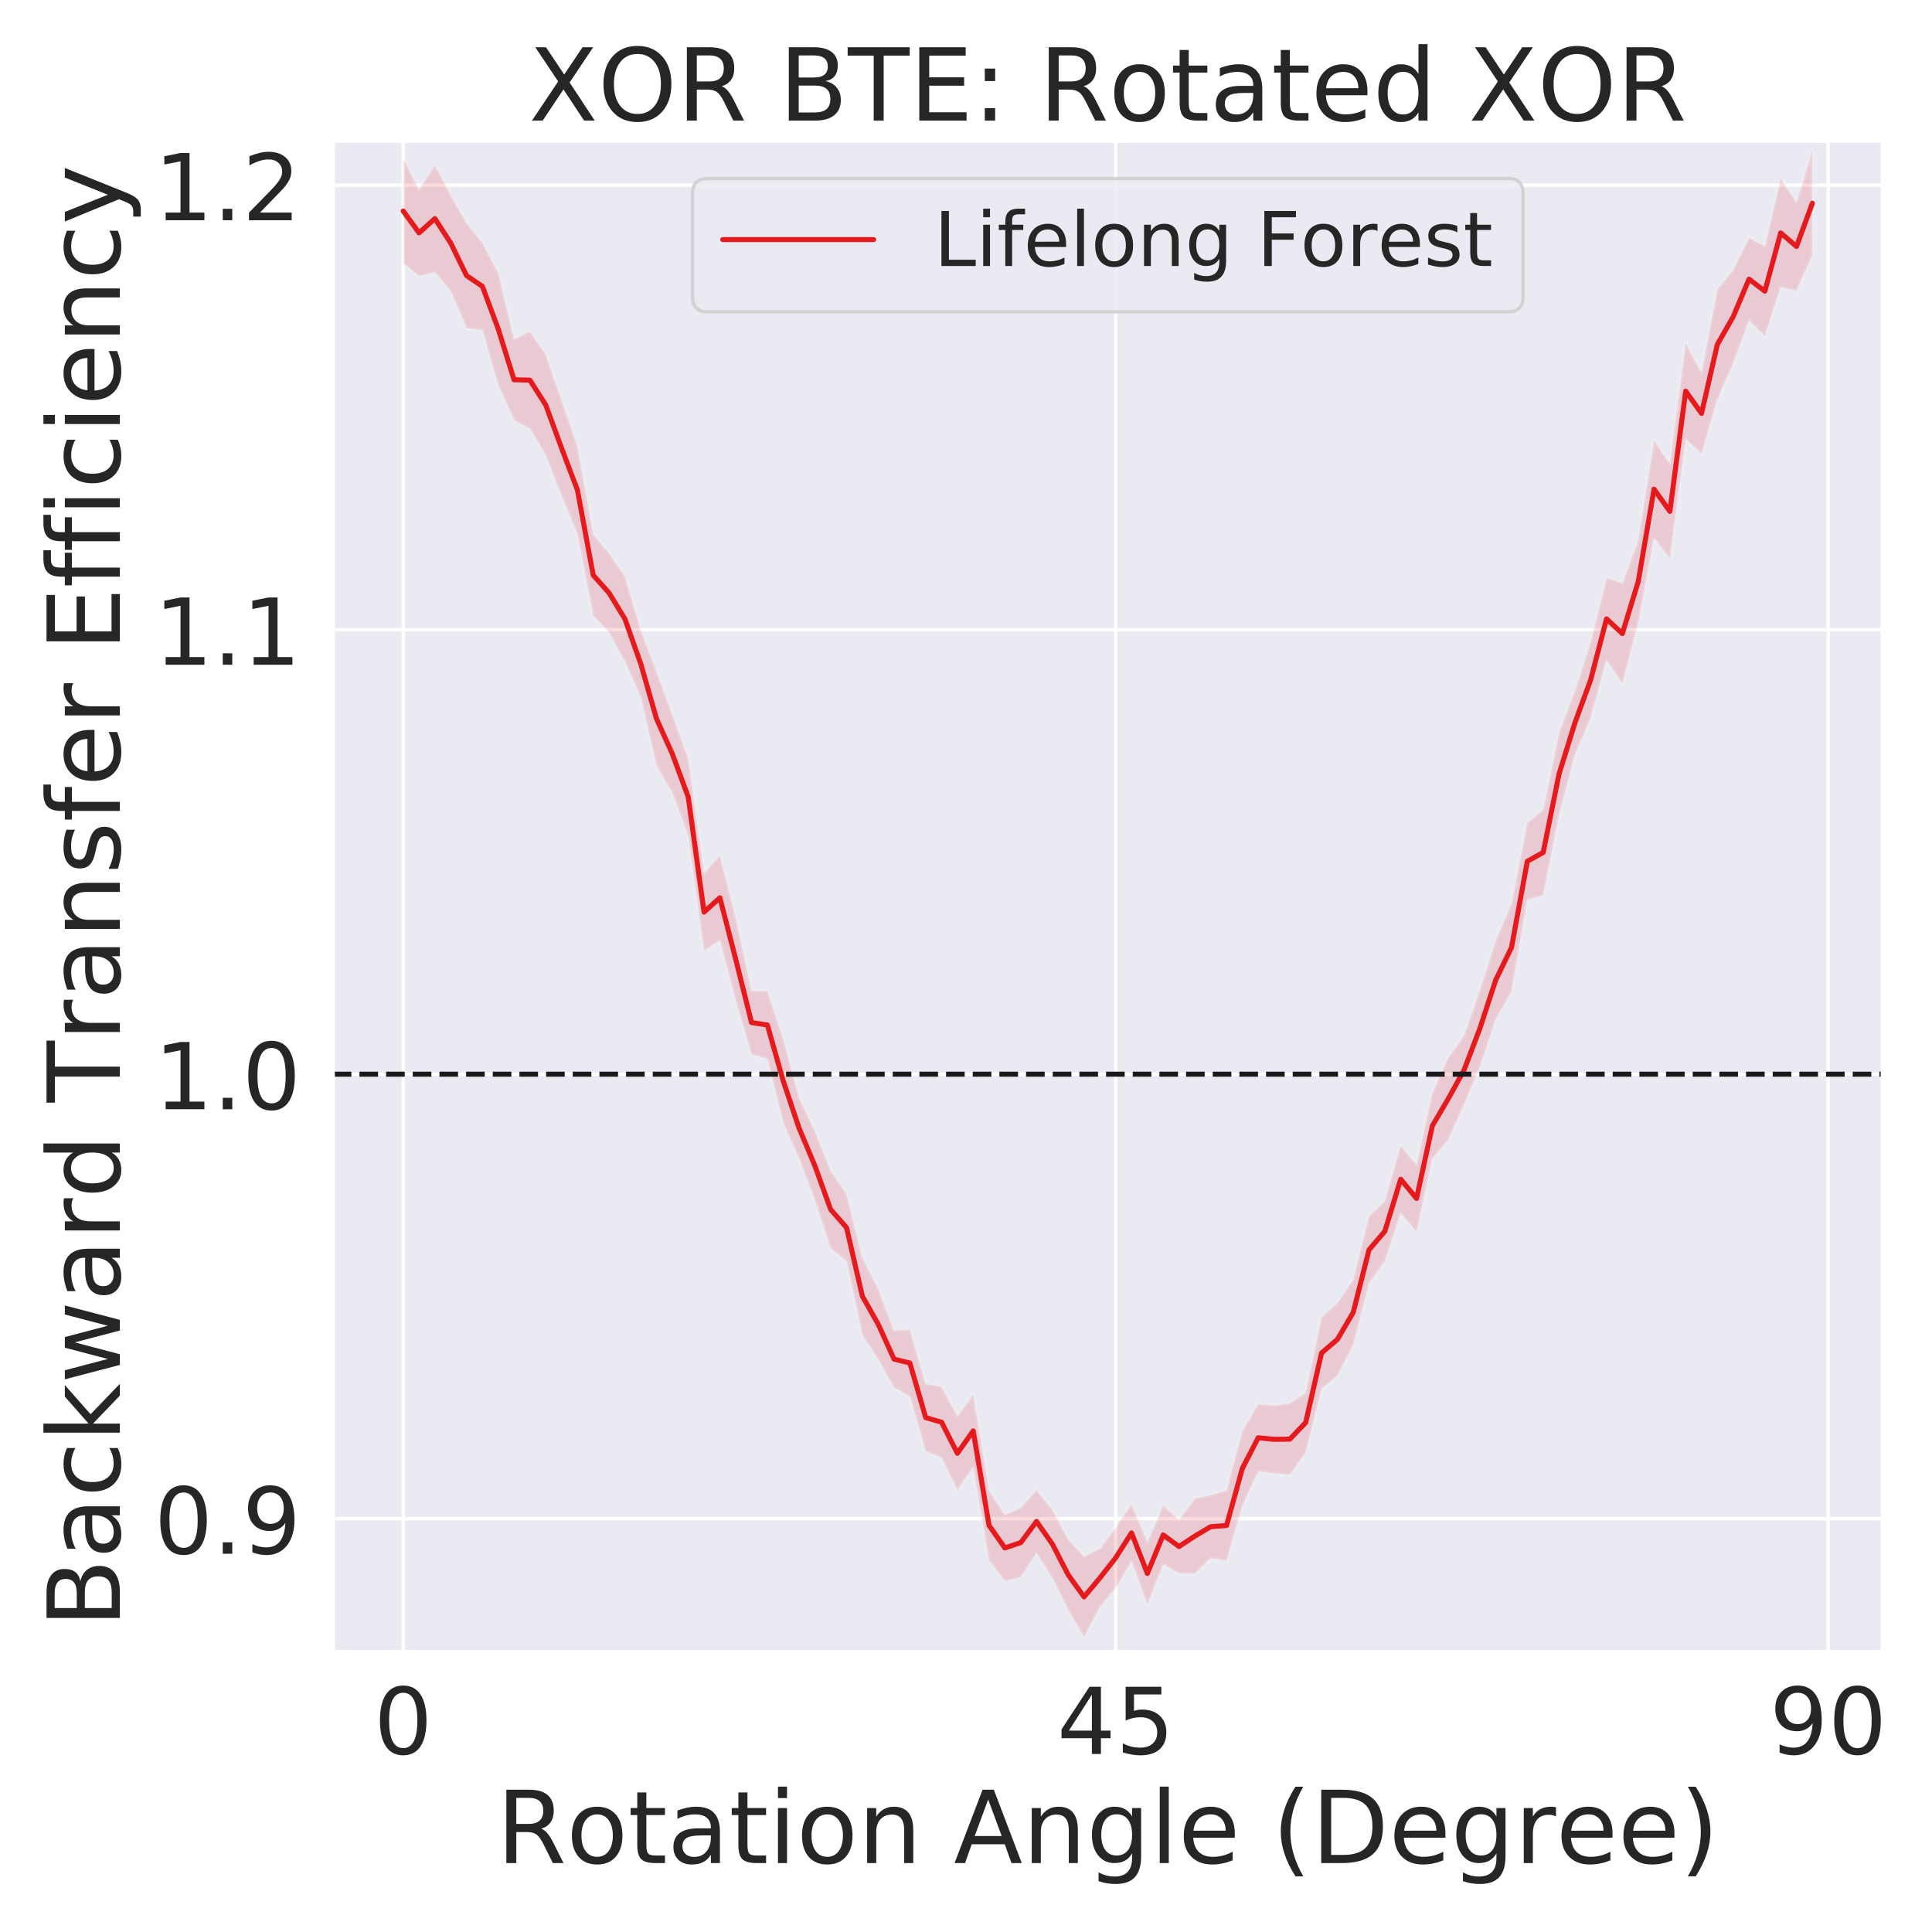 <?xml version="1.0" encoding="utf-8" standalone="no"?>
<!DOCTYPE svg PUBLIC "-//W3C//DTD SVG 1.1//EN"
  "http://www.w3.org/Graphics/SVG/1.1/DTD/svg11.dtd">
<!-- Created with matplotlib (https://matplotlib.org/) -->
<svg height="576pt" version="1.1" viewBox="0 0 576 576" width="576pt" xmlns="http://www.w3.org/2000/svg" xmlns:xlink="http://www.w3.org/1999/xlink">
 <defs>
  <style type="text/css">
*{stroke-linecap:butt;stroke-linejoin:round;}
  </style>
 </defs>
 <g id="figure_1">
  <g id="patch_1">
   <path d="M 0 576 
L 576 576 
L 576 0 
L 0 0 
z
" style="fill:#ffffff;"/>
  </g>
  <g id="axes_1">
   <g id="patch_2">
    <path d="M 99.21 492.54 
L 561.334 492.54 
L 561.334 41.96 
L 99.21 41.96 
z
" style="fill:#eaeaf2;"/>
   </g>
   <g id="matplotlib.axis_1">
    <g id="xtick_1">
     <g id="line2d_1">
      <path clip-path="url(#p77c89910f7)" d="M 120.216 492.54 
L 120.216 41.96 
" style="fill:none;stroke:#ffffff;stroke-linecap:round;"/>
     </g>
     <g id="text_1">
      <!-- 0 -->
      <defs>
       <path d="M 31.781 66.406 
Q 24.172 66.406 20.328 58.906 
Q 16.5 51.422 16.5 36.375 
Q 16.5 21.391 20.328 13.891 
Q 24.172 6.391 31.781 6.391 
Q 39.453 6.391 43.281 13.891 
Q 47.125 21.391 47.125 36.375 
Q 47.125 51.422 43.281 58.906 
Q 39.453 66.406 31.781 66.406 
z
M 31.781 74.219 
Q 44.047 74.219 50.516 64.516 
Q 56.984 54.828 56.984 36.375 
Q 56.984 17.969 50.516 8.266 
Q 44.047 -1.422 31.781 -1.422 
Q 19.531 -1.422 13.062 8.266 
Q 6.594 17.969 6.594 36.375 
Q 6.594 54.828 13.062 64.516 
Q 19.531 74.219 31.781 74.219 
z
" id="DejaVuSans-48"/>
      </defs>
      <g style="fill:#262626;" transform="translate(111.467 522.936)scale(0.275 -0.275)">
       <use xlink:href="#DejaVuSans-48"/>
      </g>
     </g>
    </g>
    <g id="xtick_2">
     <g id="line2d_2">
      <path clip-path="url(#p77c89910f7)" d="M 332.632 492.54 
L 332.632 41.96 
" style="fill:none;stroke:#ffffff;stroke-linecap:round;"/>
     </g>
     <g id="text_2">
      <!-- 45 -->
      <defs>
       <path d="M 37.797 64.312 
L 12.891 25.391 
L 37.797 25.391 
z
M 35.203 72.906 
L 47.609 72.906 
L 47.609 25.391 
L 58.016 25.391 
L 58.016 17.188 
L 47.609 17.188 
L 47.609 0 
L 37.797 0 
L 37.797 17.188 
L 4.891 17.188 
L 4.891 26.703 
z
" id="DejaVuSans-52"/>
       <path d="M 10.797 72.906 
L 49.516 72.906 
L 49.516 64.594 
L 19.828 64.594 
L 19.828 46.734 
Q 21.969 47.469 24.109 47.828 
Q 26.266 48.188 28.422 48.188 
Q 40.625 48.188 47.75 41.5 
Q 54.891 34.812 54.891 23.391 
Q 54.891 11.625 47.562 5.094 
Q 40.234 -1.422 26.906 -1.422 
Q 22.312 -1.422 17.547 -0.641 
Q 12.797 0.141 7.719 1.703 
L 7.719 11.625 
Q 12.109 9.234 16.797 8.062 
Q 21.484 6.891 26.703 6.891 
Q 35.156 6.891 40.078 11.328 
Q 45.016 15.766 45.016 23.391 
Q 45.016 31 40.078 35.438 
Q 35.156 39.891 26.703 39.891 
Q 22.75 39.891 18.812 39.016 
Q 14.891 38.141 10.797 36.281 
z
" id="DejaVuSans-53"/>
      </defs>
      <g style="fill:#262626;" transform="translate(315.135 522.936)scale(0.275 -0.275)">
       <use xlink:href="#DejaVuSans-52"/>
       <use x="63.623" xlink:href="#DejaVuSans-53"/>
      </g>
     </g>
    </g>
    <g id="xtick_3">
     <g id="line2d_3">
      <path clip-path="url(#p77c89910f7)" d="M 545.048 492.54 
L 545.048 41.96 
" style="fill:none;stroke:#ffffff;stroke-linecap:round;"/>
     </g>
     <g id="text_3">
      <!-- 90 -->
      <defs>
       <path d="M 10.984 1.516 
L 10.984 10.5 
Q 14.703 8.734 18.5 7.812 
Q 22.312 6.891 25.984 6.891 
Q 35.75 6.891 40.891 13.453 
Q 46.047 20.016 46.781 33.406 
Q 43.953 29.203 39.594 26.953 
Q 35.25 24.703 29.984 24.703 
Q 19.047 24.703 12.672 31.312 
Q 6.297 37.938 6.297 49.422 
Q 6.297 60.641 12.938 67.422 
Q 19.578 74.219 30.609 74.219 
Q 43.266 74.219 49.922 64.516 
Q 56.594 54.828 56.594 36.375 
Q 56.594 19.141 48.406 8.859 
Q 40.234 -1.422 26.422 -1.422 
Q 22.703 -1.422 18.891 -0.688 
Q 15.094 0.047 10.984 1.516 
z
M 30.609 32.422 
Q 37.25 32.422 41.125 36.953 
Q 45.016 41.5 45.016 49.422 
Q 45.016 57.281 41.125 61.844 
Q 37.25 66.406 30.609 66.406 
Q 23.969 66.406 20.094 61.844 
Q 16.219 57.281 16.219 49.422 
Q 16.219 41.5 20.094 36.953 
Q 23.969 32.422 30.609 32.422 
z
" id="DejaVuSans-57"/>
      </defs>
      <g style="fill:#262626;" transform="translate(527.552 522.936)scale(0.275 -0.275)">
       <use xlink:href="#DejaVuSans-57"/>
       <use x="63.623" xlink:href="#DejaVuSans-48"/>
      </g>
     </g>
    </g>
    <g id="text_4">
     <!-- Rotation Angle (Degree) -->
     <defs>
      <path d="M 44.391 34.188 
Q 47.562 33.109 50.562 29.594 
Q 53.562 26.078 56.594 19.922 
L 66.609 0 
L 56 0 
L 46.688 18.703 
Q 43.062 26.031 39.672 28.422 
Q 36.281 30.812 30.422 30.812 
L 19.672 30.812 
L 19.672 0 
L 9.812 0 
L 9.812 72.906 
L 32.078 72.906 
Q 44.578 72.906 50.734 67.672 
Q 56.891 62.453 56.891 51.906 
Q 56.891 45.016 53.688 40.469 
Q 50.484 35.938 44.391 34.188 
z
M 19.672 64.797 
L 19.672 38.922 
L 32.078 38.922 
Q 39.203 38.922 42.844 42.219 
Q 46.484 45.516 46.484 51.906 
Q 46.484 58.297 42.844 61.547 
Q 39.203 64.797 32.078 64.797 
z
" id="DejaVuSans-82"/>
      <path d="M 30.609 48.391 
Q 23.391 48.391 19.188 42.75 
Q 14.984 37.109 14.984 27.297 
Q 14.984 17.484 19.156 11.844 
Q 23.344 6.203 30.609 6.203 
Q 37.797 6.203 41.984 11.859 
Q 46.188 17.531 46.188 27.297 
Q 46.188 37.016 41.984 42.703 
Q 37.797 48.391 30.609 48.391 
z
M 30.609 56 
Q 42.328 56 49.016 48.375 
Q 55.719 40.766 55.719 27.297 
Q 55.719 13.875 49.016 6.219 
Q 42.328 -1.422 30.609 -1.422 
Q 18.844 -1.422 12.172 6.219 
Q 5.516 13.875 5.516 27.297 
Q 5.516 40.766 12.172 48.375 
Q 18.844 56 30.609 56 
z
" id="DejaVuSans-111"/>
      <path d="M 18.312 70.219 
L 18.312 54.688 
L 36.812 54.688 
L 36.812 47.703 
L 18.312 47.703 
L 18.312 18.016 
Q 18.312 11.328 20.141 9.422 
Q 21.969 7.516 27.594 7.516 
L 36.812 7.516 
L 36.812 0 
L 27.594 0 
Q 17.188 0 13.234 3.875 
Q 9.281 7.766 9.281 18.016 
L 9.281 47.703 
L 2.688 47.703 
L 2.688 54.688 
L 9.281 54.688 
L 9.281 70.219 
z
" id="DejaVuSans-116"/>
      <path d="M 34.281 27.484 
Q 23.391 27.484 19.188 25 
Q 14.984 22.516 14.984 16.5 
Q 14.984 11.719 18.141 8.906 
Q 21.297 6.109 26.703 6.109 
Q 34.188 6.109 38.703 11.406 
Q 43.219 16.703 43.219 25.484 
L 43.219 27.484 
z
M 52.203 31.203 
L 52.203 0 
L 43.219 0 
L 43.219 8.297 
Q 40.141 3.328 35.547 0.953 
Q 30.953 -1.422 24.312 -1.422 
Q 15.922 -1.422 10.953 3.297 
Q 6 8.016 6 15.922 
Q 6 25.141 12.172 29.828 
Q 18.359 34.516 30.609 34.516 
L 43.219 34.516 
L 43.219 35.406 
Q 43.219 41.609 39.141 45 
Q 35.062 48.391 27.688 48.391 
Q 23 48.391 18.547 47.266 
Q 14.109 46.141 10.016 43.891 
L 10.016 52.203 
Q 14.938 54.109 19.578 55.047 
Q 24.219 56 28.609 56 
Q 40.484 56 46.344 49.844 
Q 52.203 43.703 52.203 31.203 
z
" id="DejaVuSans-97"/>
      <path d="M 9.422 54.688 
L 18.406 54.688 
L 18.406 0 
L 9.422 0 
z
M 9.422 75.984 
L 18.406 75.984 
L 18.406 64.594 
L 9.422 64.594 
z
" id="DejaVuSans-105"/>
      <path d="M 54.891 33.016 
L 54.891 0 
L 45.906 0 
L 45.906 32.719 
Q 45.906 40.484 42.875 44.328 
Q 39.844 48.188 33.797 48.188 
Q 26.516 48.188 22.312 43.547 
Q 18.109 38.922 18.109 30.906 
L 18.109 0 
L 9.078 0 
L 9.078 54.688 
L 18.109 54.688 
L 18.109 46.188 
Q 21.344 51.125 25.703 53.562 
Q 30.078 56 35.797 56 
Q 45.219 56 50.047 50.172 
Q 54.891 44.344 54.891 33.016 
z
" id="DejaVuSans-110"/>
      <path id="DejaVuSans-32"/>
      <path d="M 34.188 63.188 
L 20.797 26.906 
L 47.609 26.906 
z
M 28.609 72.906 
L 39.797 72.906 
L 67.578 0 
L 57.328 0 
L 50.688 18.703 
L 17.828 18.703 
L 11.188 0 
L 0.781 0 
z
" id="DejaVuSans-65"/>
      <path d="M 45.406 27.984 
Q 45.406 37.75 41.375 43.109 
Q 37.359 48.484 30.078 48.484 
Q 22.859 48.484 18.828 43.109 
Q 14.797 37.75 14.797 27.984 
Q 14.797 18.266 18.828 12.891 
Q 22.859 7.516 30.078 7.516 
Q 37.359 7.516 41.375 12.891 
Q 45.406 18.266 45.406 27.984 
z
M 54.391 6.781 
Q 54.391 -7.172 48.188 -13.984 
Q 42 -20.797 29.203 -20.797 
Q 24.469 -20.797 20.266 -20.094 
Q 16.062 -19.391 12.109 -17.922 
L 12.109 -9.188 
Q 16.062 -11.328 19.922 -12.344 
Q 23.781 -13.375 27.781 -13.375 
Q 36.625 -13.375 41.016 -8.766 
Q 45.406 -4.156 45.406 5.172 
L 45.406 9.625 
Q 42.625 4.781 38.281 2.391 
Q 33.938 0 27.875 0 
Q 17.828 0 11.672 7.656 
Q 5.516 15.328 5.516 27.984 
Q 5.516 40.672 11.672 48.328 
Q 17.828 56 27.875 56 
Q 33.938 56 38.281 53.609 
Q 42.625 51.219 45.406 46.391 
L 45.406 54.688 
L 54.391 54.688 
z
" id="DejaVuSans-103"/>
      <path d="M 9.422 75.984 
L 18.406 75.984 
L 18.406 0 
L 9.422 0 
z
" id="DejaVuSans-108"/>
      <path d="M 56.203 29.594 
L 56.203 25.203 
L 14.891 25.203 
Q 15.484 15.922 20.484 11.062 
Q 25.484 6.203 34.422 6.203 
Q 39.594 6.203 44.453 7.469 
Q 49.312 8.734 54.109 11.281 
L 54.109 2.781 
Q 49.266 0.734 44.188 -0.344 
Q 39.109 -1.422 33.891 -1.422 
Q 20.797 -1.422 13.156 6.188 
Q 5.516 13.812 5.516 26.812 
Q 5.516 40.234 12.766 48.109 
Q 20.016 56 32.328 56 
Q 43.359 56 49.781 48.891 
Q 56.203 41.797 56.203 29.594 
z
M 47.219 32.234 
Q 47.125 39.594 43.094 43.984 
Q 39.062 48.391 32.422 48.391 
Q 24.906 48.391 20.391 44.141 
Q 15.875 39.891 15.188 32.172 
z
" id="DejaVuSans-101"/>
      <path d="M 31 75.875 
Q 24.469 64.656 21.281 53.656 
Q 18.109 42.672 18.109 31.391 
Q 18.109 20.125 21.312 9.062 
Q 24.516 -2 31 -13.188 
L 23.188 -13.188 
Q 15.875 -1.703 12.234 9.375 
Q 8.594 20.453 8.594 31.391 
Q 8.594 42.281 12.203 53.312 
Q 15.828 64.359 23.188 75.875 
z
" id="DejaVuSans-40"/>
      <path d="M 19.672 64.797 
L 19.672 8.109 
L 31.594 8.109 
Q 46.688 8.109 53.688 14.938 
Q 60.688 21.781 60.688 36.531 
Q 60.688 51.172 53.688 57.984 
Q 46.688 64.797 31.594 64.797 
z
M 9.812 72.906 
L 30.078 72.906 
Q 51.266 72.906 61.172 64.094 
Q 71.094 55.281 71.094 36.531 
Q 71.094 17.672 61.125 8.828 
Q 51.172 0 30.078 0 
L 9.812 0 
z
" id="DejaVuSans-68"/>
      <path d="M 41.109 46.297 
Q 39.594 47.172 37.812 47.578 
Q 36.031 48 33.891 48 
Q 26.266 48 22.188 43.047 
Q 18.109 38.094 18.109 28.812 
L 18.109 0 
L 9.078 0 
L 9.078 54.688 
L 18.109 54.688 
L 18.109 46.188 
Q 20.953 51.172 25.484 53.578 
Q 30.031 56 36.531 56 
Q 37.453 56 38.578 55.875 
Q 39.703 55.766 41.062 55.516 
z
" id="DejaVuSans-114"/>
      <path d="M 8.016 75.875 
L 15.828 75.875 
Q 23.141 64.359 26.781 53.312 
Q 30.422 42.281 30.422 31.391 
Q 30.422 20.453 26.781 9.375 
Q 23.141 -1.703 15.828 -13.188 
L 8.016 -13.188 
Q 14.5 -2 17.703 9.062 
Q 20.906 20.125 20.906 31.391 
Q 20.906 42.672 17.703 53.656 
Q 14.5 64.656 8.016 75.875 
z
" id="DejaVuSans-41"/>
     </defs>
     <g style="fill:#262626;" transform="translate(148.027 555.45)scale(0.3 -0.3)">
      <use xlink:href="#DejaVuSans-82"/>
      <use x="69.42" xlink:href="#DejaVuSans-111"/>
      <use x="130.602" xlink:href="#DejaVuSans-116"/>
      <use x="169.811" xlink:href="#DejaVuSans-97"/>
      <use x="231.09" xlink:href="#DejaVuSans-116"/>
      <use x="270.299" xlink:href="#DejaVuSans-105"/>
      <use x="298.082" xlink:href="#DejaVuSans-111"/>
      <use x="359.264" xlink:href="#DejaVuSans-110"/>
      <use x="422.643" xlink:href="#DejaVuSans-32"/>
      <use x="454.43" xlink:href="#DejaVuSans-65"/>
      <use x="522.838" xlink:href="#DejaVuSans-110"/>
      <use x="586.217" xlink:href="#DejaVuSans-103"/>
      <use x="649.693" xlink:href="#DejaVuSans-108"/>
      <use x="677.477" xlink:href="#DejaVuSans-101"/>
      <use x="739" xlink:href="#DejaVuSans-32"/>
      <use x="770.787" xlink:href="#DejaVuSans-40"/>
      <use x="809.801" xlink:href="#DejaVuSans-68"/>
      <use x="886.803" xlink:href="#DejaVuSans-101"/>
      <use x="948.326" xlink:href="#DejaVuSans-103"/>
      <use x="1011.803" xlink:href="#DejaVuSans-114"/>
      <use x="1052.885" xlink:href="#DejaVuSans-101"/>
      <use x="1114.408" xlink:href="#DejaVuSans-101"/>
      <use x="1175.932" xlink:href="#DejaVuSans-41"/>
     </g>
    </g>
   </g>
   <g id="matplotlib.axis_2">
    <g id="ytick_1">
     <g id="line2d_4">
      <path clip-path="url(#p77c89910f7)" d="M 99.21 452.783 
L 561.334 452.783 
" style="fill:none;stroke:#ffffff;stroke-linecap:round;"/>
     </g>
     <g id="text_5">
      <!-- 0.9 -->
      <defs>
       <path d="M 10.688 12.406 
L 21 12.406 
L 21 0 
L 10.688 0 
z
" id="DejaVuSans-46"/>
      </defs>
      <g style="fill:#262626;" transform="translate(45.976 463.231)scale(0.275 -0.275)">
       <use xlink:href="#DejaVuSans-48"/>
       <use x="63.623" xlink:href="#DejaVuSans-46"/>
       <use x="95.41" xlink:href="#DejaVuSans-57"/>
      </g>
     </g>
    </g>
    <g id="ytick_2">
     <g id="line2d_5">
      <path clip-path="url(#p77c89910f7)" d="M 99.21 320.259 
L 561.334 320.259 
" style="fill:none;stroke:#ffffff;stroke-linecap:round;"/>
     </g>
     <g id="text_6">
      <!-- 1.0 -->
      <defs>
       <path d="M 12.406 8.297 
L 28.516 8.297 
L 28.516 63.922 
L 10.984 60.406 
L 10.984 69.391 
L 28.422 72.906 
L 38.281 72.906 
L 38.281 8.297 
L 54.391 8.297 
L 54.391 0 
L 12.406 0 
z
" id="DejaVuSans-49"/>
      </defs>
      <g style="fill:#262626;" transform="translate(45.976 330.707)scale(0.275 -0.275)">
       <use xlink:href="#DejaVuSans-49"/>
       <use x="63.623" xlink:href="#DejaVuSans-46"/>
       <use x="95.41" xlink:href="#DejaVuSans-48"/>
      </g>
     </g>
    </g>
    <g id="ytick_3">
     <g id="line2d_6">
      <path clip-path="url(#p77c89910f7)" d="M 99.21 187.736 
L 561.334 187.736 
" style="fill:none;stroke:#ffffff;stroke-linecap:round;"/>
     </g>
     <g id="text_7">
      <!-- 1.1 -->
      <g style="fill:#262626;" transform="translate(45.976 198.184)scale(0.275 -0.275)">
       <use xlink:href="#DejaVuSans-49"/>
       <use x="63.623" xlink:href="#DejaVuSans-46"/>
       <use x="95.41" xlink:href="#DejaVuSans-49"/>
      </g>
     </g>
    </g>
    <g id="ytick_4">
     <g id="line2d_7">
      <path clip-path="url(#p77c89910f7)" d="M 99.21 55.212 
L 561.334 55.212 
" style="fill:none;stroke:#ffffff;stroke-linecap:round;"/>
     </g>
     <g id="text_8">
      <!-- 1.2 -->
      <defs>
       <path d="M 19.188 8.297 
L 53.609 8.297 
L 53.609 0 
L 7.328 0 
L 7.328 8.297 
Q 12.938 14.109 22.625 23.891 
Q 32.328 33.688 34.812 36.531 
Q 39.547 41.844 41.422 45.531 
Q 43.312 49.219 43.312 52.781 
Q 43.312 58.594 39.234 62.25 
Q 35.156 65.922 28.609 65.922 
Q 23.969 65.922 18.812 64.312 
Q 13.672 62.703 7.812 59.422 
L 7.812 69.391 
Q 13.766 71.781 18.938 73 
Q 24.125 74.219 28.422 74.219 
Q 39.75 74.219 46.484 68.547 
Q 53.219 62.891 53.219 53.422 
Q 53.219 48.922 51.531 44.891 
Q 49.859 40.875 45.406 35.406 
Q 44.188 33.984 37.641 27.219 
Q 31.109 20.453 19.188 8.297 
z
" id="DejaVuSans-50"/>
      </defs>
      <g style="fill:#262626;" transform="translate(45.976 65.66)scale(0.275 -0.275)">
       <use xlink:href="#DejaVuSans-49"/>
       <use x="63.623" xlink:href="#DejaVuSans-46"/>
       <use x="95.41" xlink:href="#DejaVuSans-50"/>
      </g>
     </g>
    </g>
    <g id="text_9">
     <!-- Backward Transfer Efficiency -->
     <defs>
      <path d="M 19.672 34.812 
L 19.672 8.109 
L 35.5 8.109 
Q 43.453 8.109 47.281 11.406 
Q 51.125 14.703 51.125 21.484 
Q 51.125 28.328 47.281 31.562 
Q 43.453 34.812 35.5 34.812 
z
M 19.672 64.797 
L 19.672 42.828 
L 34.281 42.828 
Q 41.5 42.828 45.031 45.531 
Q 48.578 48.25 48.578 53.812 
Q 48.578 59.328 45.031 62.062 
Q 41.5 64.797 34.281 64.797 
z
M 9.812 72.906 
L 35.016 72.906 
Q 46.297 72.906 52.391 68.219 
Q 58.5 63.531 58.5 54.891 
Q 58.5 48.188 55.375 44.234 
Q 52.25 40.281 46.188 39.312 
Q 53.469 37.75 57.5 32.781 
Q 61.531 27.828 61.531 20.406 
Q 61.531 10.641 54.891 5.312 
Q 48.25 0 35.984 0 
L 9.812 0 
z
" id="DejaVuSans-66"/>
      <path d="M 48.781 52.594 
L 48.781 44.188 
Q 44.969 46.297 41.141 47.344 
Q 37.312 48.391 33.406 48.391 
Q 24.656 48.391 19.812 42.844 
Q 14.984 37.312 14.984 27.297 
Q 14.984 17.281 19.812 11.734 
Q 24.656 6.203 33.406 6.203 
Q 37.312 6.203 41.141 7.25 
Q 44.969 8.297 48.781 10.406 
L 48.781 2.094 
Q 45.016 0.344 40.984 -0.531 
Q 36.969 -1.422 32.422 -1.422 
Q 20.062 -1.422 12.781 6.344 
Q 5.516 14.109 5.516 27.297 
Q 5.516 40.672 12.859 48.328 
Q 20.219 56 33.016 56 
Q 37.156 56 41.109 55.141 
Q 45.062 54.297 48.781 52.594 
z
" id="DejaVuSans-99"/>
      <path d="M 9.078 75.984 
L 18.109 75.984 
L 18.109 31.109 
L 44.922 54.688 
L 56.391 54.688 
L 27.391 29.109 
L 57.625 0 
L 45.906 0 
L 18.109 26.703 
L 18.109 0 
L 9.078 0 
z
" id="DejaVuSans-107"/>
      <path d="M 4.203 54.688 
L 13.188 54.688 
L 24.422 12.016 
L 35.594 54.688 
L 46.188 54.688 
L 57.422 12.016 
L 68.609 54.688 
L 77.594 54.688 
L 63.281 0 
L 52.688 0 
L 40.922 44.828 
L 29.109 0 
L 18.5 0 
z
" id="DejaVuSans-119"/>
      <path d="M 45.406 46.391 
L 45.406 75.984 
L 54.391 75.984 
L 54.391 0 
L 45.406 0 
L 45.406 8.203 
Q 42.578 3.328 38.25 0.953 
Q 33.938 -1.422 27.875 -1.422 
Q 17.969 -1.422 11.734 6.484 
Q 5.516 14.406 5.516 27.297 
Q 5.516 40.188 11.734 48.094 
Q 17.969 56 27.875 56 
Q 33.938 56 38.25 53.625 
Q 42.578 51.266 45.406 46.391 
z
M 14.797 27.297 
Q 14.797 17.391 18.875 11.75 
Q 22.953 6.109 30.078 6.109 
Q 37.203 6.109 41.297 11.75 
Q 45.406 17.391 45.406 27.297 
Q 45.406 37.203 41.297 42.844 
Q 37.203 48.484 30.078 48.484 
Q 22.953 48.484 18.875 42.844 
Q 14.797 37.203 14.797 27.297 
z
" id="DejaVuSans-100"/>
      <path d="M -0.297 72.906 
L 61.375 72.906 
L 61.375 64.594 
L 35.5 64.594 
L 35.5 0 
L 25.594 0 
L 25.594 64.594 
L -0.297 64.594 
z
" id="DejaVuSans-84"/>
      <path d="M 44.281 53.078 
L 44.281 44.578 
Q 40.484 46.531 36.375 47.5 
Q 32.281 48.484 27.875 48.484 
Q 21.188 48.484 17.844 46.438 
Q 14.5 44.391 14.5 40.281 
Q 14.5 37.156 16.891 35.375 
Q 19.281 33.594 26.516 31.984 
L 29.594 31.297 
Q 39.156 29.25 43.188 25.516 
Q 47.219 21.781 47.219 15.094 
Q 47.219 7.469 41.188 3.016 
Q 35.156 -1.422 24.609 -1.422 
Q 20.219 -1.422 15.453 -0.562 
Q 10.688 0.297 5.422 2 
L 5.422 11.281 
Q 10.406 8.688 15.234 7.391 
Q 20.062 6.109 24.812 6.109 
Q 31.156 6.109 34.562 8.281 
Q 37.984 10.453 37.984 14.406 
Q 37.984 18.062 35.516 20.016 
Q 33.062 21.969 24.703 23.781 
L 21.578 24.516 
Q 13.234 26.266 9.516 29.906 
Q 5.812 33.547 5.812 39.891 
Q 5.812 47.609 11.281 51.797 
Q 16.75 56 26.812 56 
Q 31.781 56 36.172 55.266 
Q 40.578 54.547 44.281 53.078 
z
" id="DejaVuSans-115"/>
      <path d="M 37.109 75.984 
L 37.109 68.5 
L 28.516 68.5 
Q 23.688 68.5 21.797 66.547 
Q 19.922 64.594 19.922 59.516 
L 19.922 54.688 
L 34.719 54.688 
L 34.719 47.703 
L 19.922 47.703 
L 19.922 0 
L 10.891 0 
L 10.891 47.703 
L 2.297 47.703 
L 2.297 54.688 
L 10.891 54.688 
L 10.891 58.5 
Q 10.891 67.625 15.141 71.797 
Q 19.391 75.984 28.609 75.984 
z
" id="DejaVuSans-102"/>
      <path d="M 9.812 72.906 
L 55.906 72.906 
L 55.906 64.594 
L 19.672 64.594 
L 19.672 43.016 
L 54.391 43.016 
L 54.391 34.719 
L 19.672 34.719 
L 19.672 8.297 
L 56.781 8.297 
L 56.781 0 
L 9.812 0 
z
" id="DejaVuSans-69"/>
      <path d="M 32.172 -5.078 
Q 28.375 -14.844 24.75 -17.812 
Q 21.141 -20.797 15.094 -20.797 
L 7.906 -20.797 
L 7.906 -13.281 
L 13.188 -13.281 
Q 16.891 -13.281 18.938 -11.516 
Q 21 -9.766 23.484 -3.219 
L 25.094 0.875 
L 2.984 54.688 
L 12.5 54.688 
L 29.594 11.922 
L 46.688 54.688 
L 56.203 54.688 
z
" id="DejaVuSans-121"/>
     </defs>
     <g style="fill:#262626;" transform="translate(35.737 485.315)rotate(-90)scale(0.3 -0.3)">
      <use xlink:href="#DejaVuSans-66"/>
      <use x="68.604" xlink:href="#DejaVuSans-97"/>
      <use x="129.883" xlink:href="#DejaVuSans-99"/>
      <use x="184.863" xlink:href="#DejaVuSans-107"/>
      <use x="242.773" xlink:href="#DejaVuSans-119"/>
      <use x="324.561" xlink:href="#DejaVuSans-97"/>
      <use x="385.84" xlink:href="#DejaVuSans-114"/>
      <use x="426.938" xlink:href="#DejaVuSans-100"/>
      <use x="490.414" xlink:href="#DejaVuSans-32"/>
      <use x="522.201" xlink:href="#DejaVuSans-84"/>
      <use x="583.066" xlink:href="#DejaVuSans-114"/>
      <use x="624.18" xlink:href="#DejaVuSans-97"/>
      <use x="685.459" xlink:href="#DejaVuSans-110"/>
      <use x="748.838" xlink:href="#DejaVuSans-115"/>
      <use x="800.938" xlink:href="#DejaVuSans-102"/>
      <use x="836.143" xlink:href="#DejaVuSans-101"/>
      <use x="897.666" xlink:href="#DejaVuSans-114"/>
      <use x="938.779" xlink:href="#DejaVuSans-32"/>
      <use x="970.566" xlink:href="#DejaVuSans-69"/>
      <use x="1033.75" xlink:href="#DejaVuSans-102"/>
      <use x="1068.955" xlink:href="#DejaVuSans-102"/>
      <use x="1104.16" xlink:href="#DejaVuSans-105"/>
      <use x="1131.943" xlink:href="#DejaVuSans-99"/>
      <use x="1186.924" xlink:href="#DejaVuSans-105"/>
      <use x="1214.707" xlink:href="#DejaVuSans-101"/>
      <use x="1276.23" xlink:href="#DejaVuSans-110"/>
      <use x="1339.609" xlink:href="#DejaVuSans-99"/>
      <use x="1394.59" xlink:href="#DejaVuSans-121"/>
     </g>
    </g>
   </g>
   <g id="PolyCollection_1">
    <defs>
     <path d="M 120.216 -528.704 
L 120.216 -528.704 
L 124.936 -519.503 
L 129.656 -526.772 
L 134.377 -517.885 
L 139.097 -509.494 
L 143.817 -503.706 
L 148.538 -494.673 
L 153.258 -474.91 
L 157.979 -477.152 
L 162.699 -470.35 
L 167.419 -456.681 
L 172.14 -443.13 
L 176.86 -416.671 
L 181.58 -411.018 
L 186.301 -404.315 
L 191.021 -388.113 
L 195.741 -375.798 
L 200.462 -362.873 
L 205.182 -349.91 
L 209.903 -315.698 
L 214.623 -321.048 
L 219.343 -302.47 
L 224.064 -280.64 
L 228.784 -280.524 
L 233.504 -266.257 
L 238.225 -248.83 
L 242.945 -238.79 
L 247.665 -226.977 
L 252.386 -220.056 
L 257.106 -201.076 
L 261.827 -191.776 
L 266.547 -179.281 
L 271.267 -179.615 
L 275.988 -163.384 
L 280.708 -162.638 
L 285.428 -153.749 
L 290.149 -160.249 
L 294.869 -131.694 
L 299.589 -124.36 
L 304.31 -126.464 
L 309.03 -131.827 
L 313.751 -125.866 
L 318.471 -117.099 
L 323.191 -111.934 
L 327.912 -114.326 
L 332.632 -120.631 
L 337.352 -127.531 
L 342.073 -116.251 
L 346.793 -127.185 
L 351.513 -122.981 
L 356.234 -129.197 
L 360.954 -130.252 
L 365.675 -131.718 
L 370.395 -149.485 
L 375.115 -157.391 
L 379.836 -157.007 
L 384.556 -157.627 
L 389.276 -160.818 
L 393.997 -183.397 
L 398.717 -187.478 
L 403.437 -194.505 
L 408.158 -213.434 
L 412.878 -217.936 
L 417.599 -234.482 
L 422.319 -228.691 
L 427.039 -250.191 
L 431.76 -260.67 
L 436.48 -267.297 
L 441.2 -280.921 
L 445.921 -295.553 
L 450.641 -306.747 
L 455.361 -330.764 
L 460.082 -334.643 
L 464.802 -357.528 
L 469.523 -369.995 
L 474.243 -384.693 
L 478.963 -403.766 
L 483.684 -402.131 
L 488.404 -414.899 
L 493.124 -444.767 
L 497.845 -437.698 
L 502.565 -473.71 
L 507.285 -464.867 
L 512.006 -489.712 
L 516.726 -495.594 
L 521.447 -505.117 
L 526.167 -502.564 
L 530.887 -522.761 
L 535.608 -515.653 
L 540.328 -531.082 
L 540.328 -531.082 
L 540.328 -499.735 
L 535.608 -489.361 
L 530.887 -490.374 
L 526.167 -475.83 
L 521.447 -480.45 
L 516.726 -467.577 
L 512.006 -456.894 
L 507.285 -440.619 
L 502.565 -445.054 
L 497.845 -409.407 
L 493.124 -415.547 
L 488.404 -390.261 
L 483.684 -372.095 
L 478.963 -379.217 
L 474.243 -361.96 
L 469.523 -350.866 
L 464.802 -332.886 
L 460.082 -309.075 
L 455.361 -307.686 
L 450.641 -280.357 
L 445.921 -272.022 
L 441.2 -257.826 
L 436.48 -246.607 
L 431.76 -236.126 
L 427.039 -230.501 
L 422.319 -208.71 
L 417.599 -214.347 
L 412.878 -199.924 
L 408.158 -193.35 
L 403.437 -174.87 
L 398.717 -165.851 
L 393.997 -161.855 
L 389.276 -142.941 
L 384.556 -136.246 
L 379.836 -136.752 
L 375.115 -137.3 
L 370.395 -126.988 
L 365.675 -110.672 
L 360.954 -111.431 
L 356.234 -106.856 
L 351.513 -106.883 
L 346.793 -109.572 
L 342.073 -97.536 
L 337.352 -110.462 
L 332.632 -102.515 
L 327.912 -96.772 
L 323.191 -87.889 
L 318.471 -95.885 
L 313.751 -105.418 
L 309.03 -112.974 
L 304.31 -105.7 
L 299.589 -104.663 
L 294.869 -110.76 
L 290.149 -138.542 
L 285.428 -131.703 
L 280.708 -141.353 
L 275.988 -143.331 
L 271.267 -159.658 
L 266.547 -162.3 
L 261.827 -170.603 
L 257.106 -178.001 
L 252.386 -199.956 
L 247.665 -203.791 
L 242.945 -218.087 
L 238.225 -230.518 
L 233.504 -241.237 
L 228.784 -260.289 
L 224.064 -261.629 
L 219.343 -277.582 
L 214.623 -295.621 
L 209.903 -292.453 
L 205.182 -326.868 
L 200.462 -339.537 
L 195.741 -347.555 
L 191.021 -368.152 
L 186.301 -378.675 
L 181.58 -387.437 
L 176.86 -392.349 
L 172.14 -416.785 
L 167.419 -428.118 
L 162.699 -440.208 
L 157.979 -448.17 
L 153.258 -450.653 
L 148.538 -461.189 
L 143.817 -477.553 
L 139.097 -478.177 
L 134.377 -489.167 
L 129.656 -494.879 
L 124.936 -493.657 
L 120.216 -497.471 
z
" id="m74b00fdd69" style="stroke:#ffffff;stroke-opacity:0.15;"/>
    </defs>
    <g clip-path="url(#p77c89910f7)">
     <use style="fill:#e41a1c;fill-opacity:0.15;stroke:#ffffff;stroke-opacity:0.15;" x="0" xlink:href="#m74b00fdd69" y="576"/>
    </g>
   </g>
   <g id="line2d_8">
    <path clip-path="url(#p77c89910f7)" d="M 120.216 62.912 
L 124.936 69.42 
L 129.656 65.174 
L 134.377 72.474 
L 139.097 82.164 
L 143.817 85.371 
L 148.538 98.069 
L 153.258 113.219 
L 157.979 113.339 
L 162.699 120.721 
L 167.419 133.6 
L 172.14 146.042 
L 176.86 171.49 
L 181.58 176.772 
L 186.301 184.505 
L 191.021 197.867 
L 195.741 214.323 
L 200.462 224.795 
L 205.182 237.611 
L 209.903 271.925 
L 214.623 267.665 
L 219.343 285.974 
L 224.064 304.866 
L 228.784 305.593 
L 233.504 322.253 
L 238.225 336.326 
L 242.945 347.561 
L 247.665 360.616 
L 252.386 365.994 
L 257.106 386.462 
L 261.827 394.811 
L 266.547 405.21 
L 271.267 406.364 
L 275.988 422.642 
L 280.708 424.004 
L 285.428 433.274 
L 290.149 426.605 
L 294.869 454.773 
L 299.589 461.489 
L 304.31 459.918 
L 309.03 453.6 
L 313.751 460.358 
L 318.471 469.508 
L 323.191 476.089 
L 327.912 470.451 
L 332.632 464.427 
L 337.352 457.004 
L 342.073 469.106 
L 346.793 457.622 
L 351.513 461.068 
L 356.234 457.974 
L 360.954 455.159 
L 365.675 454.805 
L 370.395 437.764 
L 375.115 428.654 
L 379.836 429.121 
L 384.556 429.063 
L 389.276 424.121 
L 393.997 403.374 
L 398.717 399.335 
L 403.437 391.313 
L 408.158 372.608 
L 412.878 367.07 
L 417.599 351.585 
L 422.319 357.3 
L 427.039 335.654 
L 431.76 327.602 
L 436.48 319.048 
L 441.2 306.627 
L 445.921 292.213 
L 450.641 282.448 
L 455.361 256.775 
L 460.082 254.141 
L 464.802 230.793 
L 469.523 215.57 
L 474.243 202.674 
L 478.963 184.508 
L 483.684 188.887 
L 488.404 173.42 
L 493.124 145.843 
L 497.845 152.447 
L 502.565 116.618 
L 507.285 123.257 
L 512.006 102.697 
L 516.726 94.414 
L 521.447 83.217 
L 526.167 86.803 
L 530.887 69.433 
L 535.608 73.493 
L 540.328 60.591 
" style="fill:none;stroke:#e41a1c;stroke-linecap:round;stroke-width:1.5;"/>
   </g>
   <g id="line2d_9">
    <path clip-path="url(#p77c89910f7)" d="M 99.21 320.259 
L 561.334 320.259 
" style="fill:none;stroke:#1a1a1a;stroke-dasharray:5.55,2.4;stroke-dashoffset:0;stroke-width:1.5;"/>
   </g>
   <g id="patch_3">
    <path d="M 99.21 492.54 
L 99.21 41.96 
" style="fill:none;stroke:#ffffff;stroke-linecap:square;stroke-linejoin:miter;stroke-width:1.25;"/>
   </g>
   <g id="patch_4">
    <path d="M 561.334 492.54 
L 561.334 41.96 
" style="fill:none;stroke:#ffffff;stroke-linecap:square;stroke-linejoin:miter;stroke-width:1.25;"/>
   </g>
   <g id="patch_5">
    <path d="M 99.21 492.54 
L 561.334 492.54 
" style="fill:none;stroke:#ffffff;stroke-linecap:square;stroke-linejoin:miter;stroke-width:1.25;"/>
   </g>
   <g id="patch_6">
    <path d="M 99.21 41.96 
L 561.334 41.96 
" style="fill:none;stroke:#ffffff;stroke-linecap:square;stroke-linejoin:miter;stroke-width:1.25;"/>
   </g>
   <g id="text_10">
    <!-- XOR BTE: Rotated XOR -->
    <defs>
     <path d="M 6.297 72.906 
L 16.891 72.906 
L 35.016 45.797 
L 53.219 72.906 
L 63.812 72.906 
L 40.375 37.891 
L 65.375 0 
L 54.781 0 
L 34.281 31 
L 13.625 0 
L 2.984 0 
L 29 38.922 
z
" id="DejaVuSans-88"/>
     <path d="M 39.406 66.219 
Q 28.656 66.219 22.328 58.203 
Q 16.016 50.203 16.016 36.375 
Q 16.016 22.609 22.328 14.594 
Q 28.656 6.594 39.406 6.594 
Q 50.141 6.594 56.422 14.594 
Q 62.703 22.609 62.703 36.375 
Q 62.703 50.203 56.422 58.203 
Q 50.141 66.219 39.406 66.219 
z
M 39.406 74.219 
Q 54.734 74.219 63.906 63.938 
Q 73.094 53.656 73.094 36.375 
Q 73.094 19.141 63.906 8.859 
Q 54.734 -1.422 39.406 -1.422 
Q 24.031 -1.422 14.812 8.828 
Q 5.609 19.094 5.609 36.375 
Q 5.609 53.656 14.812 63.938 
Q 24.031 74.219 39.406 74.219 
z
" id="DejaVuSans-79"/>
     <path d="M 11.719 12.406 
L 22.016 12.406 
L 22.016 0 
L 11.719 0 
z
M 11.719 51.703 
L 22.016 51.703 
L 22.016 39.312 
L 11.719 39.312 
z
" id="DejaVuSans-58"/>
    </defs>
    <g style="fill:#262626;" transform="translate(157.706 35.96)scale(0.3 -0.3)">
     <use xlink:href="#DejaVuSans-88"/>
     <use x="68.412" xlink:href="#DejaVuSans-79"/>
     <use x="147.123" xlink:href="#DejaVuSans-82"/>
     <use x="216.605" xlink:href="#DejaVuSans-32"/>
     <use x="248.393" xlink:href="#DejaVuSans-66"/>
     <use x="316.996" xlink:href="#DejaVuSans-84"/>
     <use x="378.08" xlink:href="#DejaVuSans-69"/>
     <use x="441.264" xlink:href="#DejaVuSans-58"/>
     <use x="474.955" xlink:href="#DejaVuSans-32"/>
     <use x="506.742" xlink:href="#DejaVuSans-82"/>
     <use x="576.162" xlink:href="#DejaVuSans-111"/>
     <use x="637.344" xlink:href="#DejaVuSans-116"/>
     <use x="676.553" xlink:href="#DejaVuSans-97"/>
     <use x="737.832" xlink:href="#DejaVuSans-116"/>
     <use x="777.041" xlink:href="#DejaVuSans-101"/>
     <use x="838.564" xlink:href="#DejaVuSans-100"/>
     <use x="902.041" xlink:href="#DejaVuSans-32"/>
     <use x="933.828" xlink:href="#DejaVuSans-88"/>
     <use x="1002.24" xlink:href="#DejaVuSans-79"/>
     <use x="1080.951" xlink:href="#DejaVuSans-82"/>
    </g>
   </g>
   <g id="legend_1">
    <g id="patch_7">
     <path d="M 210.976 92.986 
L 449.568 92.986 
Q 454.068 92.986 454.068 88.486 
L 454.068 57.71 
Q 454.068 53.21 449.568 53.21 
L 210.976 53.21 
Q 206.476 53.21 206.476 57.71 
L 206.476 88.486 
Q 206.476 92.986 210.976 92.986 
z
" style="fill:#eaeaf2;opacity:0.8;stroke:#cccccc;stroke-linejoin:miter;"/>
    </g>
    <g id="line2d_10">
     <path d="M 215.476 71.431 
L 260.476 71.431 
" style="fill:none;stroke:#e41a1c;stroke-linecap:round;stroke-width:1.5;"/>
    </g>
    <g id="line2d_11"/>
    <g id="text_11">
     <!-- Lifelong Forest -->
     <defs>
      <path d="M 9.812 72.906 
L 19.672 72.906 
L 19.672 8.297 
L 55.172 8.297 
L 55.172 0 
L 9.812 0 
z
" id="DejaVuSans-76"/>
      <path d="M 9.812 72.906 
L 51.703 72.906 
L 51.703 64.594 
L 19.672 64.594 
L 19.672 43.109 
L 48.578 43.109 
L 48.578 34.812 
L 19.672 34.812 
L 19.672 0 
L 9.812 0 
z
" id="DejaVuSans-70"/>
     </defs>
     <g style="fill:#262626;" transform="translate(278.476 79.306)scale(0.225 -0.225)">
      <use xlink:href="#DejaVuSans-76"/>
      <use x="55.713" xlink:href="#DejaVuSans-105"/>
      <use x="83.496" xlink:href="#DejaVuSans-102"/>
      <use x="118.701" xlink:href="#DejaVuSans-101"/>
      <use x="180.225" xlink:href="#DejaVuSans-108"/>
      <use x="208.008" xlink:href="#DejaVuSans-111"/>
      <use x="269.189" xlink:href="#DejaVuSans-110"/>
      <use x="332.568" xlink:href="#DejaVuSans-103"/>
      <use x="396.045" xlink:href="#DejaVuSans-32"/>
      <use x="427.832" xlink:href="#DejaVuSans-70"/>
      <use x="485.305" xlink:href="#DejaVuSans-111"/>
      <use x="546.486" xlink:href="#DejaVuSans-114"/>
      <use x="587.568" xlink:href="#DejaVuSans-101"/>
      <use x="649.092" xlink:href="#DejaVuSans-115"/>
      <use x="701.191" xlink:href="#DejaVuSans-116"/>
     </g>
    </g>
   </g>
  </g>
 </g>
 <defs>
  <clipPath id="p77c89910f7">
   <rect height="450.58" width="462.124" x="99.21" y="41.96"/>
  </clipPath>
 </defs>
</svg>
